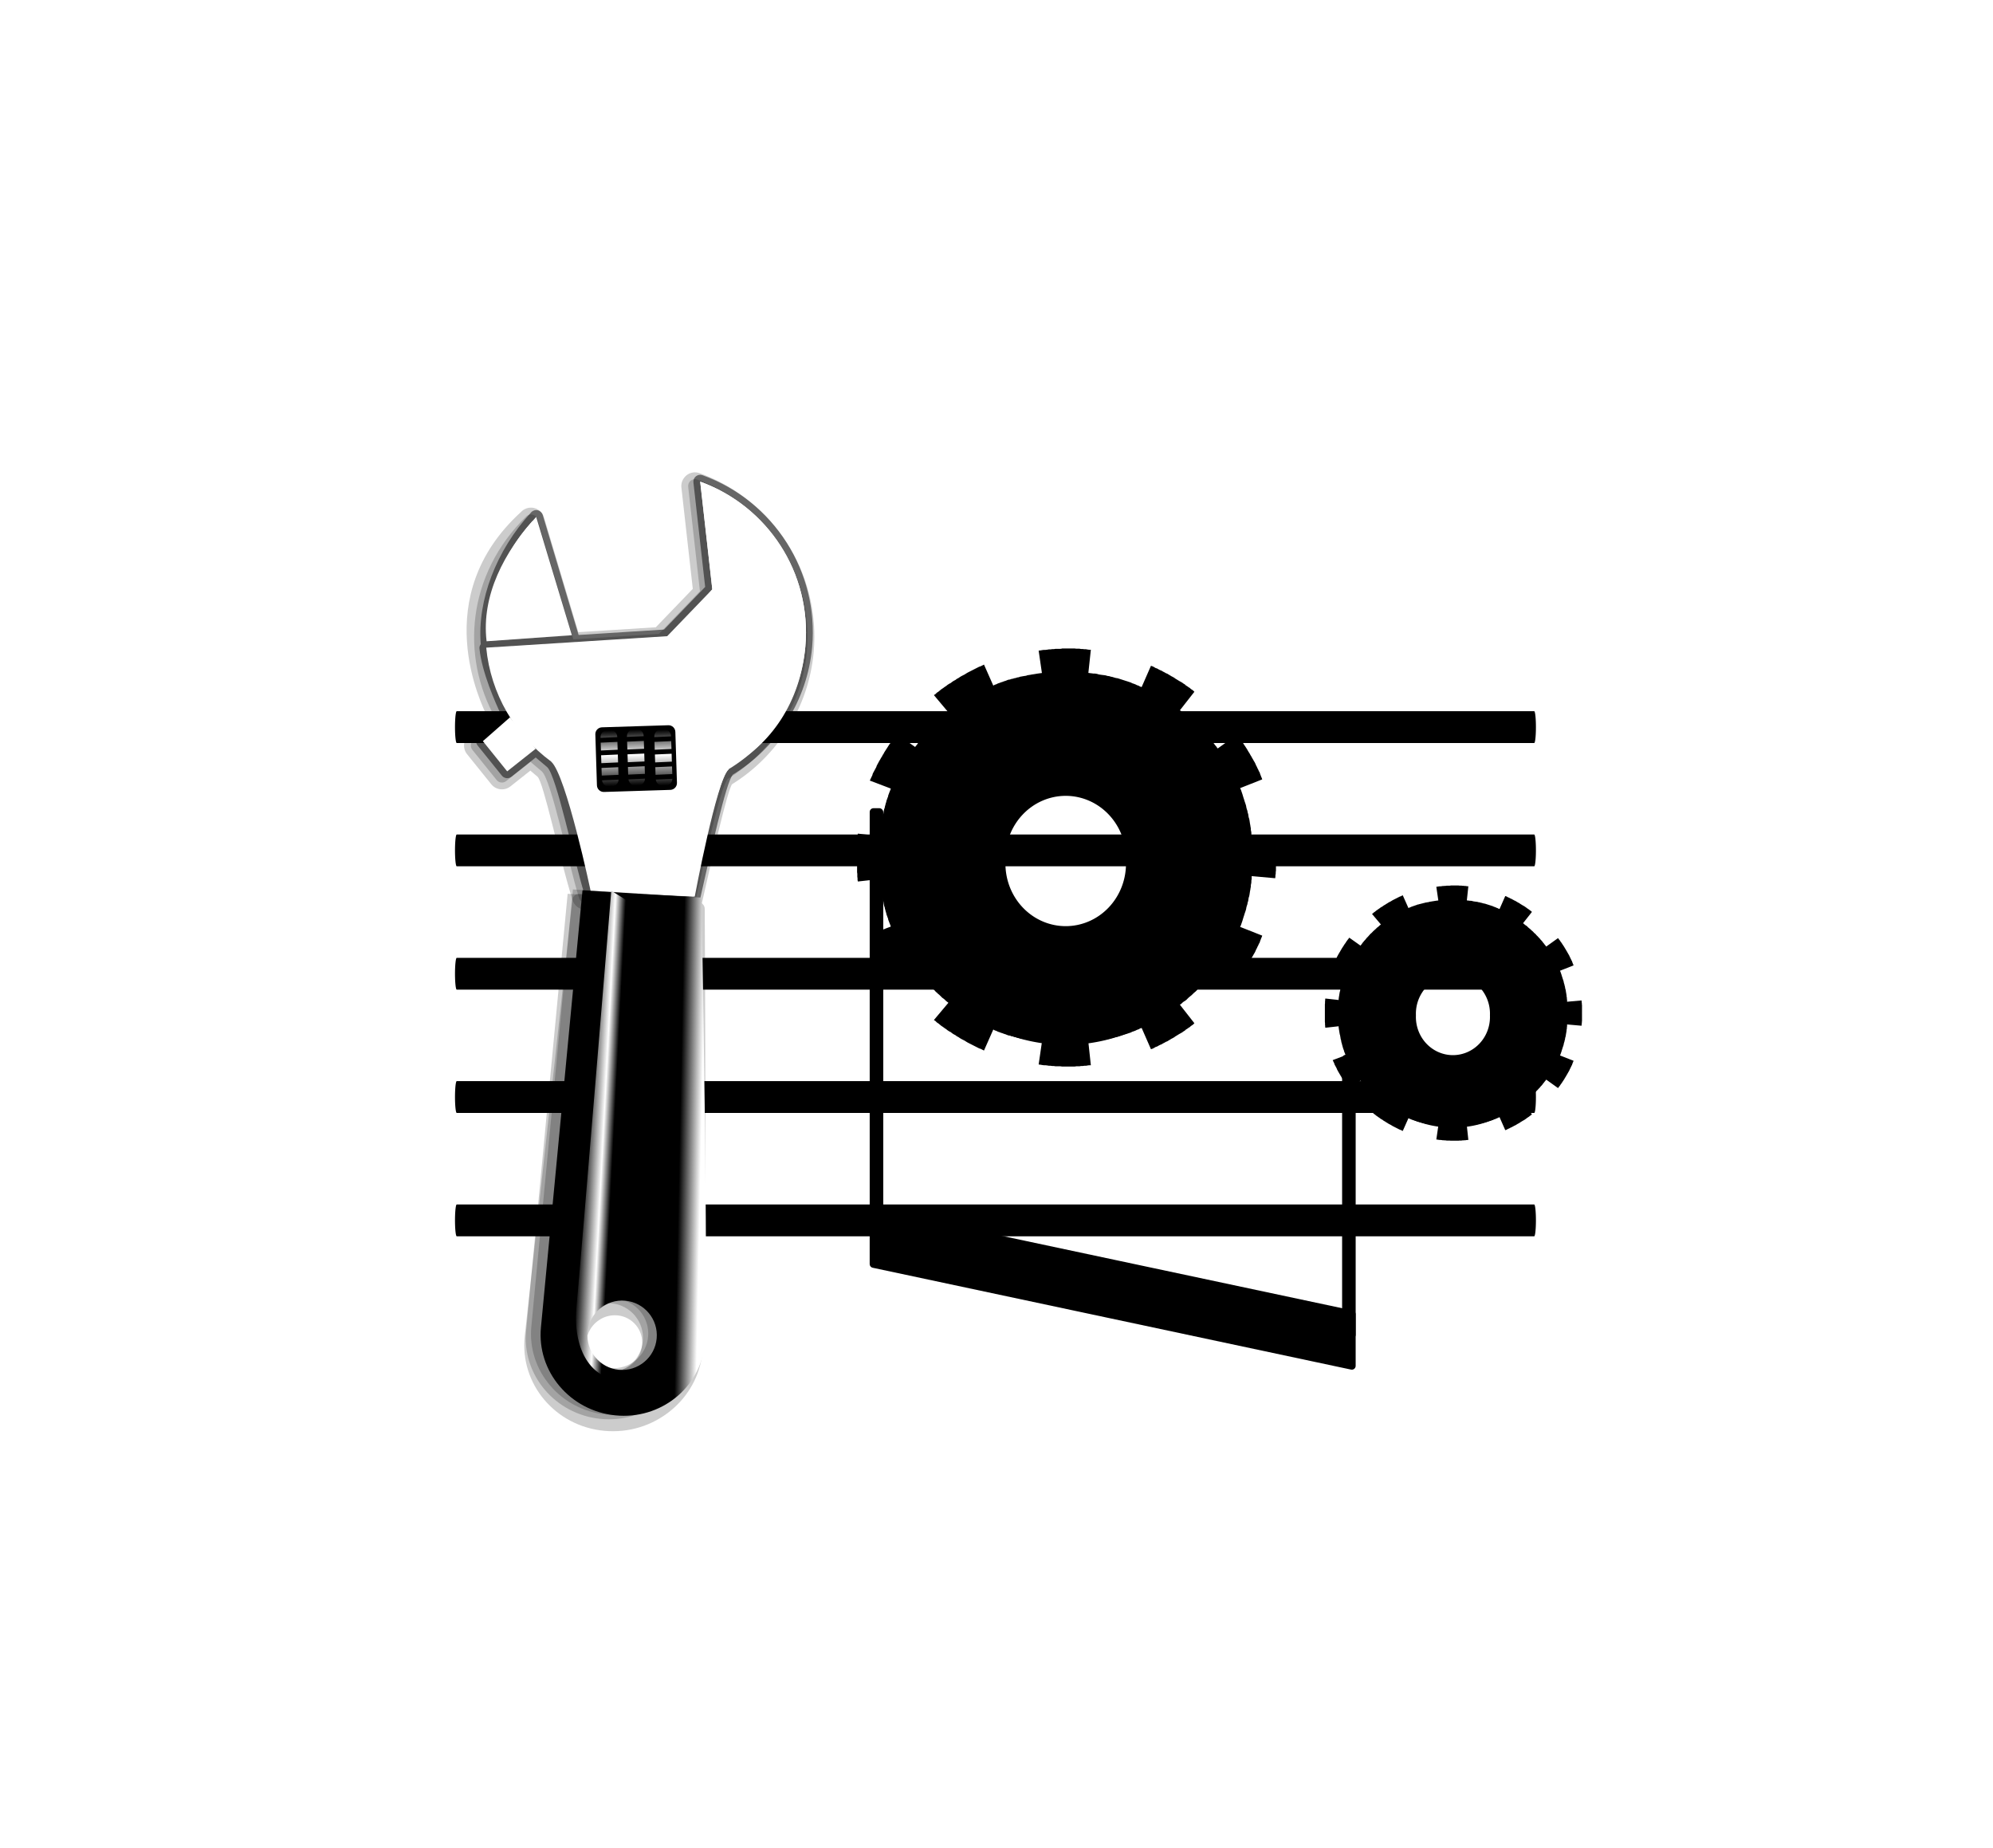 <?xml version="1.0" encoding="UTF-8" standalone="no"?>
<!-- Created with Inkscape (http://www.inkscape.org/) -->

<svg
   xmlns:dc="http://purl.org/dc/elements/1.1/"
   xmlns:cc="http://creativecommons.org/ns#"
   xmlns:rdf="http://www.w3.org/1999/02/22-rdf-syntax-ns#"
   xmlns:svg="http://www.w3.org/2000/svg"
   xmlns="http://www.w3.org/2000/svg"
   xmlns:xlink="http://www.w3.org/1999/xlink"
   xmlns:sodipodi="http://sodipodi.sourceforge.net/DTD/sodipodi-0.dtd"
   xmlns:inkscape="http://www.inkscape.org/namespaces/inkscape"
   version="1.2"
   width="36.923"
   height="34.242"
   id="svg2"
   inkscape:version="0.48.0 r9654"
   sodipodi:docname="scoreSettings.svg"
   inkscape:export-filename="/home/tom/DEVELOP/QT4/nootka/picts/scoreSettings.png"
   inkscape:export-xdpi="388.9906"
   inkscape:export-ydpi="388.9906">
  <sodipodi:namedview
     pagecolor="#ffffff"
     bordercolor="#666666"
     borderopacity="1"
     objecttolerance="10"
     gridtolerance="10"
     guidetolerance="10"
     inkscape:pageopacity="0"
     inkscape:pageshadow="2"
     inkscape:window-width="580"
     inkscape:window-height="456"
     id="namedview162"
     showgrid="false"
     inkscape:zoom="3.6641268"
     inkscape:cx="-4.1003934"
     inkscape:cy="14.799842"
     inkscape:window-x="168"
     inkscape:window-y="570"
     inkscape:window-maximized="0"
     inkscape:current-layer="svg2"
     fit-margin-top="0"
     fit-margin-left="0"
     fit-margin-right="0"
     fit-margin-bottom="0" />
  <defs
     id="defs4">
    <font
       horiz-origin-x="0"
       horiz-origin-y="0"
       horiz-adv-x="200"
       vert-origin-x="45"
       vert-origin-y="90"
       vert-adv-y="90"
       id="Emmentaler-26" />
    <linearGradient
       x1="18.418"
       y1="40.625"
       x2="18.418"
       y2="51.5"
       id="XMLID_23_"
       gradientUnits="userSpaceOnUse"
       gradientTransform="translate(-81.641,-55.895)">
      <stop
         id="stop11"
         style="stop-color:#fefeff;stop-opacity:1"
         offset="0" />
      <stop
         id="stop13"
         style="stop-color:#b3b3b3;stop-opacity:1"
         offset="1" />
    </linearGradient>
    <linearGradient
       x1="19.007"
       y1="54.437"
       x2="17.909"
       y2="37.747"
       id="XMLID_24_"
       gradientUnits="userSpaceOnUse"
       gradientTransform="translate(-81.641,-55.895)">
      <stop
         id="stop18"
         style="stop-color:#e8e8e8;stop-opacity:1"
         offset="0.034" />
      <stop
         id="stop20"
         style="stop-color:#ffffff;stop-opacity:1"
         offset="0.826" />
    </linearGradient>
    <linearGradient
       x1="35.75"
       y1="62.212"
       x2="30.25"
       y2="62.212"
       id="XMLID_25_"
       gradientUnits="userSpaceOnUse">
      <stop
         id="stop25"
         style="stop-color:#c7c7c7;stop-opacity:1"
         offset="0" />
      <stop
         id="stop27"
         style="stop-color:#e8e8e8;stop-opacity:1"
         offset="0.635" />
      <stop
         id="stop29"
         style="stop-color:#ffffff;stop-opacity:1"
         offset="0.826" />
    </linearGradient>
    <linearGradient
       x1="39.376"
       y1="43.834"
       x2="43.515"
       y2="54.784"
       id="XMLID_26_"
       gradientUnits="userSpaceOnUse"
       gradientTransform="translate(-81.641,-55.895)">
      <stop
         id="stop34"
         style="stop-color:#fefeff;stop-opacity:1"
         offset="0" />
      <stop
         id="stop36"
         style="stop-color:#b3b3b3;stop-opacity:1"
         offset="1" />
    </linearGradient>
    <radialGradient
       cx="24.476"
       cy="46.23"
       r="38.529"
       id="XMLID_27_"
       gradientUnits="userSpaceOnUse"
       gradientTransform="translate(-81.641,-55.895)">
      <stop
         id="stop41"
         style="stop-color:#c7c7c7;stop-opacity:1"
         offset="0" />
      <stop
         id="stop43"
         style="stop-color:#e8e8e8;stop-opacity:1"
         offset="0.674" />
      <stop
         id="stop45"
         style="stop-color:#eaeaea;stop-opacity:1"
         offset="0.766" />
      <stop
         id="stop47"
         style="stop-color:#f1f1f1;stop-opacity:1"
         offset="0.799" />
      <stop
         id="stop49"
         style="stop-color:#fcfcfc;stop-opacity:1"
         offset="0.822" />
      <stop
         id="stop51"
         style="stop-color:#ffffff;stop-opacity:1"
         offset="0.826" />
    </radialGradient>
    <linearGradient
       x1="98.114"
       y1="78.295"
       x2="81.368"
       y2="97.54"
       id="XMLID_28_"
       gradientUnits="userSpaceOnUse"
       gradientTransform="translate(-81.641,-55.895)">
      <stop
         id="stop62"
         style="stop-color:#db5a5a;stop-opacity:1"
         offset="0.045" />
      <stop
         id="stop64"
         style="stop-color:#940e0e;stop-opacity:1"
         offset="0.169" />
      <stop
         id="stop66"
         style="stop-color:#b01f1f;stop-opacity:1"
         offset="1" />
    </linearGradient>
    <linearGradient
       x1="83.943"
       y1="90.335"
       x2="93.109"
       y2="80.446"
       id="XMLID_29_"
       gradientUnits="userSpaceOnUse"
       gradientTransform="translate(-81.641,-55.895)">
      <stop
         id="stop71"
         style="stop-color:#b01f1f;stop-opacity:1"
         offset="0" />
      <stop
         id="stop73"
         style="stop-color:#ea5454;stop-opacity:1"
         offset="0.213" />
      <stop
         id="stop75"
         style="stop-color:#e55151;stop-opacity:1"
         offset="0.327" />
      <stop
         id="stop77"
         style="stop-color:#d74a4a;stop-opacity:1"
         offset="0.458" />
      <stop
         id="stop79"
         style="stop-color:#c03d3d;stop-opacity:1"
         offset="0.598" />
      <stop
         id="stop81"
         style="stop-color:#a02b2b;stop-opacity:1"
         offset="0.743" />
      <stop
         id="stop83"
         style="stop-color:#771414;stop-opacity:1"
         offset="0.891" />
      <stop
         id="stop85"
         style="stop-color:#540000;stop-opacity:1"
         offset="1" />
    </linearGradient>
    <linearGradient
       x1="52.001"
       y1="51.547"
       x2="33.874"
       y2="43.547"
       id="XMLID_30_"
       gradientUnits="userSpaceOnUse"
       gradientTransform="translate(-81.641,-55.895)">
      <stop
         id="stop90"
         style="stop-color:#575757;stop-opacity:1"
         offset="0.006" />
      <stop
         id="stop92"
         style="stop-color:#121212;stop-opacity:1"
         offset="1" />
    </linearGradient>
    <linearGradient
       x1="45.862"
       y1="43.495"
       x2="52.357"
       y2="48.569"
       id="XMLID_31_"
       gradientUnits="userSpaceOnUse"
       gradientTransform="translate(-81.641,-55.895)">
      <stop
         id="stop97"
         style="stop-color:#666666;stop-opacity:1"
         offset="0.006" />
      <stop
         id="stop99"
         style="stop-color:#cccccc;stop-opacity:1"
         offset="0.449" />
      <stop
         id="stop101"
         style="stop-color:#666666;stop-opacity:1"
         offset="1" />
    </linearGradient>
    <linearGradient
       x1="40.893"
       y1="49.62"
       x2="47.388"
       y2="54.694"
       id="XMLID_32_"
       gradientUnits="userSpaceOnUse"
       gradientTransform="translate(-81.641,-55.895)">
      <stop
         id="stop106"
         style="stop-color:#666666;stop-opacity:1"
         offset="0.006" />
      <stop
         id="stop108"
         style="stop-color:#cccccc;stop-opacity:1"
         offset="0.449" />
      <stop
         id="stop110"
         style="stop-color:#666666;stop-opacity:1"
         offset="1" />
    </linearGradient>
    <linearGradient
       x1="43.268"
       y1="46.557"
       x2="49.763"
       y2="51.632"
       id="XMLID_33_"
       gradientUnits="userSpaceOnUse"
       gradientTransform="translate(-81.641,-55.895)">
      <stop
         id="stop115"
         style="stop-color:#666666;stop-opacity:1"
         offset="0.006" />
      <stop
         id="stop117"
         style="stop-color:#cccccc;stop-opacity:1"
         offset="0.449" />
      <stop
         id="stop119"
         style="stop-color:#666666;stop-opacity:1"
         offset="1" />
    </linearGradient>
    <linearGradient
       x1="18.418"
       y1="40.625"
       x2="18.418"
       y2="51.5"
       id="linearGradient3755-519"
       xlink:href="#XMLID_23_-530"
       gradientUnits="userSpaceOnUse"
       gradientTransform="translate(-81.641,-55.895)" />
    <linearGradient
       x1="18.418"
       y1="40.625"
       x2="18.418"
       y2="51.5"
       id="XMLID_23_-530"
       gradientUnits="userSpaceOnUse"
       gradientTransform="translate(-81.641,-55.895)">
      <stop
         id="stop4253"
         style="stop-color:#ffffff;stop-opacity:1"
         offset="0" />
      <stop
         id="stop4255"
         style="stop-color:#ffffff;stop-opacity:1"
         offset="1" />
    </linearGradient>
    <linearGradient
       x1="19.007"
       y1="54.437"
       x2="17.909"
       y2="37.747"
       id="linearGradient3757-976"
       xlink:href="#XMLID_24_-794"
       gradientUnits="userSpaceOnUse"
       gradientTransform="translate(-81.641,-55.895)" />
    <linearGradient
       x1="19.007"
       y1="54.437"
       x2="17.909"
       y2="37.747"
       id="XMLID_24_-794"
       gradientUnits="userSpaceOnUse"
       gradientTransform="translate(-81.641,-55.895)">
      <stop
         id="stop4259"
         style="stop-color:#ffffff;stop-opacity:1"
         offset="0.034" />
      <stop
         id="stop4261"
         style="stop-color:#ffffff;stop-opacity:1"
         offset="0.826" />
    </linearGradient>
    <linearGradient
       x1="35.75"
       y1="62.212"
       x2="30.25"
       y2="62.212"
       id="linearGradient3759-819"
       xlink:href="#XMLID_25_-839"
       gradientUnits="userSpaceOnUse" />
    <linearGradient
       x1="35.75"
       y1="62.212"
       x2="30.25"
       y2="62.212"
       id="XMLID_25_-839"
       gradientUnits="userSpaceOnUse">
      <stop
         id="stop4265"
         style="stop-color:#ffffff;stop-opacity:1"
         offset="0" />
      <stop
         id="stop4267"
         style="stop-color:#ffffff;stop-opacity:1"
         offset="0.635" />
      <stop
         id="stop4269"
         style="stop-color:#ffffff;stop-opacity:1"
         offset="0.826" />
    </linearGradient>
    <linearGradient
       x1="39.376"
       y1="43.834"
       x2="43.515"
       y2="54.784"
       id="linearGradient3761-360"
       xlink:href="#XMLID_26_-907"
       gradientUnits="userSpaceOnUse"
       gradientTransform="translate(-81.641,-55.895)" />
    <linearGradient
       x1="39.376"
       y1="43.834"
       x2="43.515"
       y2="54.784"
       id="XMLID_26_-907"
       gradientUnits="userSpaceOnUse"
       gradientTransform="translate(-81.641,-55.895)">
      <stop
         id="stop4273"
         style="stop-color:#ffffff;stop-opacity:1"
         offset="0" />
      <stop
         id="stop4275"
         style="stop-color:#ffffff;stop-opacity:1"
         offset="1" />
    </linearGradient>
    <radialGradient
       cx="24.476"
       cy="46.23"
       r="38.529"
       id="radialGradient3763-309"
       xlink:href="#XMLID_27_-447"
       gradientUnits="userSpaceOnUse"
       gradientTransform="translate(-81.641,-55.895)" />
    <radialGradient
       cx="24.476"
       cy="46.23"
       r="38.529"
       id="XMLID_27_-447"
       gradientUnits="userSpaceOnUse"
       gradientTransform="translate(-81.641,-55.895)">
      <stop
         id="stop4279"
         style="stop-color:#ffffff;stop-opacity:1"
         offset="0" />
      <stop
         id="stop4281"
         style="stop-color:#ffffff;stop-opacity:1"
         offset="0.674" />
      <stop
         id="stop4283"
         style="stop-color:#ffffff;stop-opacity:1"
         offset="0.766" />
      <stop
         id="stop4285"
         style="stop-color:#ffffff;stop-opacity:1"
         offset="0.799" />
      <stop
         id="stop4287"
         style="stop-color:#ffffff;stop-opacity:1"
         offset="0.822" />
      <stop
         id="stop4289"
         style="stop-color:#ffffff;stop-opacity:1"
         offset="0.826" />
    </radialGradient>
    <linearGradient
       x1="98.114"
       y1="78.295"
       x2="81.368"
       y2="97.54"
       id="linearGradient3765-17"
       xlink:href="#XMLID_28_-382"
       gradientUnits="userSpaceOnUse"
       gradientTransform="translate(-81.641,-55.895)" />
    <linearGradient
       x1="98.114"
       y1="78.295"
       x2="81.368"
       y2="97.54"
       id="XMLID_28_-382"
       gradientUnits="userSpaceOnUse"
       gradientTransform="translate(-81.641,-55.895)">
      <stop
         id="stop4293"
         style="stop-color:#ffffff;stop-opacity:1"
         offset="0.045" />
      <stop
         id="stop4295"
         style="stop-color:#000000;stop-opacity:1"
         offset="0.169" />
      <stop
         id="stop4297"
         style="stop-color:#000000;stop-opacity:1"
         offset="1" />
    </linearGradient>
    <linearGradient
       x1="83.943"
       y1="90.335"
       x2="93.109"
       y2="80.446"
       id="linearGradient3767-301"
       xlink:href="#XMLID_29_-916"
       gradientUnits="userSpaceOnUse"
       gradientTransform="translate(-81.641,-55.895)" />
    <linearGradient
       x1="83.943"
       y1="90.335"
       x2="93.109"
       y2="80.446"
       id="XMLID_29_-916"
       gradientUnits="userSpaceOnUse"
       gradientTransform="translate(-81.641,-55.895)">
      <stop
         id="stop4301"
         style="stop-color:#000000;stop-opacity:1"
         offset="0" />
      <stop
         id="stop4303"
         style="stop-color:#ffffff;stop-opacity:1"
         offset="0.213" />
      <stop
         id="stop4305"
         style="stop-color:#000000;stop-opacity:1"
         offset="0.327" />
      <stop
         id="stop4307"
         style="stop-color:#000000;stop-opacity:1"
         offset="0.458" />
      <stop
         id="stop4309"
         style="stop-color:#000000;stop-opacity:1"
         offset="0.598" />
      <stop
         id="stop4311"
         style="stop-color:#000000;stop-opacity:1"
         offset="0.743" />
      <stop
         id="stop4313"
         style="stop-color:#000000;stop-opacity:1"
         offset="0.891" />
      <stop
         id="stop4315"
         style="stop-color:#000000;stop-opacity:1"
         offset="1" />
    </linearGradient>
    <linearGradient
       x1="52.001"
       y1="51.547"
       x2="33.874"
       y2="43.547"
       id="linearGradient3769-49"
       xlink:href="#XMLID_30_-592"
       gradientUnits="userSpaceOnUse"
       gradientTransform="translate(-81.641,-55.895)" />
    <linearGradient
       x1="52.001"
       y1="51.547"
       x2="33.874"
       y2="43.547"
       id="XMLID_30_-592"
       gradientUnits="userSpaceOnUse"
       gradientTransform="translate(-81.641,-55.895)">
      <stop
         id="stop4319"
         style="stop-color:#000000;stop-opacity:1"
         offset="0.006" />
      <stop
         id="stop4321"
         style="stop-color:#000000;stop-opacity:1"
         offset="1" />
    </linearGradient>
    <linearGradient
       x1="45.862"
       y1="43.495"
       x2="52.357"
       y2="48.569"
       id="linearGradient3771-402"
       xlink:href="#XMLID_31_-750"
       gradientUnits="userSpaceOnUse"
       gradientTransform="translate(-81.641,-55.895)" />
    <linearGradient
       x1="45.862"
       y1="43.495"
       x2="52.357"
       y2="48.569"
       id="XMLID_31_-750"
       gradientUnits="userSpaceOnUse"
       gradientTransform="translate(-81.641,-55.895)">
      <stop
         id="stop4325"
         style="stop-color:#000000;stop-opacity:1"
         offset="0.006" />
      <stop
         id="stop4327"
         style="stop-color:#ffffff;stop-opacity:1"
         offset="0.449" />
      <stop
         id="stop4329"
         style="stop-color:#000000;stop-opacity:1"
         offset="1" />
    </linearGradient>
    <linearGradient
       x1="40.893"
       y1="49.62"
       x2="47.388"
       y2="54.694"
       id="linearGradient3773-206"
       xlink:href="#XMLID_32_-501"
       gradientUnits="userSpaceOnUse"
       gradientTransform="translate(-81.641,-55.895)" />
    <linearGradient
       x1="40.893"
       y1="49.62"
       x2="47.388"
       y2="54.694"
       id="XMLID_32_-501"
       gradientUnits="userSpaceOnUse"
       gradientTransform="translate(-81.641,-55.895)">
      <stop
         id="stop4333"
         style="stop-color:#000000;stop-opacity:1"
         offset="0.006" />
      <stop
         id="stop4335"
         style="stop-color:#ffffff;stop-opacity:1"
         offset="0.449" />
      <stop
         id="stop4337"
         style="stop-color:#000000;stop-opacity:1"
         offset="1" />
    </linearGradient>
    <linearGradient
       x1="43.268"
       y1="46.557"
       x2="49.763"
       y2="51.632"
       id="linearGradient3775-335"
       xlink:href="#XMLID_33_-780"
       gradientUnits="userSpaceOnUse"
       gradientTransform="translate(-81.641,-55.895)" />
    <linearGradient
       x1="43.268"
       y1="46.557"
       x2="49.763"
       y2="51.632"
       id="XMLID_33_-780"
       gradientUnits="userSpaceOnUse"
       gradientTransform="translate(-81.641,-55.895)">
      <stop
         id="stop4341"
         style="stop-color:#000000;stop-opacity:1"
         offset="0.006" />
      <stop
         id="stop4343"
         style="stop-color:#ffffff;stop-opacity:1"
         offset="0.449" />
      <stop
         id="stop4345"
         style="stop-color:#000000;stop-opacity:1"
         offset="1" />
    </linearGradient>
    <pattern
       id="pattern1929"
       patternTransform="translate(34.438,86.655)"
       height="6.972"
       width="8.662"
       patternUnits="userSpaceOnUse">
      <rect
         style="fill:#4bffff;fill-opacity:1;stroke:none;stroke-width:3;stroke-linecap:round;stroke-linejoin:round;stroke-miterlimit:4;stroke-dasharray:none;stroke-opacity:1"
         id="rect1927"
         width="8.662"
         height="6.972"
         x="0"
         y="0" />
    </pattern>
    <pattern
       patternTransform="translate(34.438,86.655)"
       id="pattern1968"
       xlink:href="#pattern1929" />
    <pattern
       patternTransform="translate(86.655,-50.072)"
       id="pattern1976"
       xlink:href="#pattern1929" />
    <pattern
       patternTransform="translate(-50.072,-102.29)"
       id="pattern1980"
       xlink:href="#pattern1929" />
    <filter
       id="filter4748"
       inkscape:label="Drop shadow"
       width="1.5"
       height="1.5"
       x="-0.25"
       y="-0.25"
       color-interpolation-filters="sRGB">
      <feGaussianBlur
         id="feGaussianBlur4750"
         in="SourceAlpha"
         stdDeviation="1"
         result="blur" />
      <feColorMatrix
         id="feColorMatrix4752"
         result="bluralpha"
         type="matrix"
         values="1 0 0 0 0 0 1 0 0 0 0 0 1 0 0 0 0 0 0.7 0 " />
      <feOffset
         id="feOffset4754"
         in="bluralpha"
         dx="1"
         dy="1"
         result="offsetBlur" />
      <feMerge
         id="feMerge4756">
        <feMergeNode
           id="feMergeNode4758"
           in="offsetBlur" />
        <feMergeNode
           id="feMergeNode4760"
           in="SourceGraphic" />
      </feMerge>
    </filter>
  </defs>
  <rect
     style="fill:#ffffff;fill-opacity:1;filter:url(#filter4748)"
     id="rect3894"
     width="24.616"
     height="22.828"
     x="6.154"
     y="5.707"
     ry="2.645" />
  <g
     transform="matrix(0.796,0,0,1,8.384,8.797)"
     id="g4345">
    <g
       transform="matrix(0.31,0,0,2.284,0.084,13.811)"
       id="g867">
      <line
         x1="0.042"
         y1="0"
         x2="80.938"
         y2="0"
         id="line869"
         style="stroke:currentColor;stroke-width:0.258;stroke-linecap:round;stroke-linejoin:round" />
    </g>
    <g
       transform="matrix(0.31,0,0,2.284,0.084,11.526)"
       id="g871">
      <line
         x1="0.042"
         y1="0"
         x2="80.938"
         y2="0"
         id="line873"
         style="stroke:currentColor;stroke-width:0.258;stroke-linecap:round;stroke-linejoin:round" />
    </g>
    <g
       transform="matrix(0.31,0,0,2.284,0.084,9.242)"
       id="g875">
      <line
         x1="0.042"
         y1="0"
         x2="80.938"
         y2="0"
         id="line877"
         style="stroke:currentColor;stroke-width:0.258;stroke-linecap:round;stroke-linejoin:round" />
    </g>
    <g
       transform="matrix(0.31,0,0,2.284,0.084,6.957)"
       id="g879">
      <line
         x1="0.042"
         y1="0"
         x2="80.938"
         y2="0"
         id="line881"
         style="stroke:currentColor;stroke-width:0.258;stroke-linecap:round;stroke-linejoin:round" />
    </g>
    <g
       transform="matrix(0.31,0,0,2.284,0.084,4.673)"
       id="g883">
      <line
         x1="0.042"
         y1="0"
         x2="80.938"
         y2="0"
         id="line885"
         style="stroke:currentColor;stroke-width:0.258;stroke-linecap:round;stroke-linejoin:round" />
    </g>
  </g>
  <g
     transform="matrix(2.284,0,0,2.284,16.238,22.514)"
     id="g887">
    <rect
       width="0.11"
       height="3.499"
       ry="0.031"
       x="-0.055"
       y="-3.302"
       id="rect889" />
  </g>
  <g
     transform="matrix(2.284,0,0,2.284,24.99,22.514)"
     id="g891">
    <rect
       width="0.11"
       height="2.302"
       ry="0.031"
       x="-0.055"
       y="-1.302"
       id="rect893" />
  </g>
  <g
     transform="matrix(2.284,0,0,2.284,16.112,22.939)"
     id="g1043">
    <polygon
       points="3.911,1.035 0.031,0.209 0.031,-0.209 3.911,0.616 3.911,0.616 "
       id="polygon1045"
       style="fill:currentColor;stroke:currentColor;stroke-width:0.062;stroke-linecap:round;stroke-linejoin:round" />
  </g>
  <g
     transform="matrix(0.081,0.097,-0.097,0.081,13.968,17.988)"
     id="g3733">
    <path
       d="m -61.124,-40.66 c -0.602,0.351 -0.973,0.977 -0.991,1.673 0,10e-4 0,0.002 0,0.003 0,0.727 0.335,1.35 0.896,1.721 0,0 10.384,6.859 12.474,8.24 0.082,0.749 0.778,7.137 0.847,7.772 -0.428,0.584 -6.61,9.018 -6.727,9.177 -1.338,-0.574 -16.143,-6.925 -16.143,-6.925 -0.658,-0.284 -1.424,-0.19 -1.996,0.244 -0.496,0.375 -0.792,0.971 -0.792,1.594 l 0.018,0.264 c 0.814,18.418 17.739,22.44 19.98,23.052 0.061,1.025 0.228,3.87 0.228,3.87 0.06,1.038 0.921,1.865 1.961,1.883 l 5.68,0.103 c 1.094,0.02 2.007,-0.854 2.035,-1.948 0,0 0.063,-2.42 0.096,-3.725 0.633,-0.113 1.355,-0.241 1.355,-0.241 1.183,-0.169 10.825,5.004 17.18,7.657 0.773,0.322 1.675,0.125 2.243,-0.492 0.002,-0.002 10.203,-11.13 10.203,-11.13 0.655,-0.716 0.704,-1.795 0.114,-2.566 -4.204,-5.5 -10.482,-13.699 -10.606,-14.674 0.012,0.092 -0.028,0.21 -0.042,0.302 1.214,-8.003 -1.459,-16.18 -7.152,-21.873 -8.173,-8.177 -20.865,-9.813 -30.861,-3.981 z m -2.284,41.988 c 0,0 0.131,0.19 0.231,0.334 -0.093,-0.128 -0.188,-0.272 -0.231,-0.334 z"
       id="path4"
       style="opacity:0.2;fill:#000000"
       inkscape:connector-curvature="0" />
    <path
       d="m -60.62,-40.796 c -0.299,0.174 -0.486,0.49 -0.496,0.836 0,0.009 0,0.019 0,0.028 0,0.335 0.168,0.649 0.449,0.834 0,0 12.128,8.012 12.866,8.5 0.088,0.809 0.866,7.951 0.94,8.625 -0.408,0.557 -6.617,9.027 -7.426,10.132 -1.343,-0.576 -16.874,-7.238 -16.874,-7.238 -0.33,-0.142 -0.711,-0.095 -0.998,0.122 -0.251,0.19 -0.396,0.486 -0.396,0.797 0,0.043 0.003,0.087 0.009,0.131 0.996,7.526 4.849,14.36 10.093,18.055 0.067,0.211 0.164,0.417 0.349,0.544 2.908,1.99 7.716,3.345 9.504,3.805 0.064,1.09 0.27,4.591 0.27,4.591 0.03,0.522 0.458,0.932 0.98,0.941 l 5.682,0.103 c 0.549,0.01 1.003,-0.425 1.018,-0.974 0,0 0.087,-3.379 0.117,-4.541 0.906,-0.161 2.158,-0.384 2.158,-0.384 1.835,-0.264 13.026,5.75 17.741,7.718 0.389,0.162 0.837,0.063 1.123,-0.247 l 10.198,-11.127 c 0.327,-0.357 0.352,-0.898 0.057,-1.283 -3.755,-4.914 -10.81,-13.996 -10.81,-15.252 0,0.05 -0.025,0.073 -0.032,0.122 1.167,-7.69 -1.401,-15.546 -6.87,-21.016 -7.855,-7.854 -20.048,-9.425 -29.652,-3.822 z"
       id="path6"
       style="opacity:0.5;fill:#000000"
       inkscape:connector-curvature="0" />
    <path
       d="m -60.62,-39.796 c -0.299,0.174 -0.486,0.49 -0.496,0.836 0,0.009 0,0.019 0,0.028 0,0.335 0.168,0.649 0.449,0.834 0,0 12.128,8.012 12.866,8.5 0.088,0.809 0.866,7.951 0.94,8.625 -0.408,0.557 -6.617,9.027 -7.426,10.132 -1.343,-0.576 -16.874,-7.238 -16.874,-7.238 -0.33,-0.142 -0.711,-0.095 -0.998,0.122 -0.251,0.19 -0.396,0.486 -0.396,0.797 0,0.043 0.005,0.087 0.009,0.131 0.988,11.967 9.405,20.467 19.945,22.405 0.064,1.09 0.27,4.591 0.27,4.591 0.03,0.522 0.458,0.933 0.98,0.941 l 5.682,0.103 c 0.549,0.01 1.003,-0.425 1.018,-0.974 0,0 0.087,-3.38 0.117,-4.541 0.906,-0.161 2.158,-0.384 2.158,-0.384 1.835,-0.264 13.026,5.75 17.741,7.718 0.389,0.162 0.837,0.063 1.123,-0.247 l 10.199,-11.128 c 0.327,-0.357 0.352,-0.898 0.057,-1.283 -3.755,-4.914 -10.81,-13.996 -10.81,-15.252 0,0.05 -0.025,0.073 -0.032,0.122 1.167,-7.69 -1.401,-15.546 -6.87,-21.016 -7.855,-7.854 -20.048,-9.425 -29.652,-3.822 z"
       id="path8"
       style="opacity:0.2;fill:#000000"
       inkscape:connector-curvature="0" />
    <path
       d="m -62.224,-0.895 c -5.667,-3.703 -8.426,-10.417 -9.332,-17.265 l 16.665,7.099 -7.333,10.166 z"
       id="path15"
       style="fill:url(#linearGradient3755-519)"
       inkscape:connector-curvature="0" />
    <path
       d="m -61.67,-1.849 c -5.667,-3.703 -8.857,-8.671 -9.763,-15.519 l 15.959,6.89 -6.196,8.629 z"
       id="path22"
       style="fill:url(#linearGradient3757-976)"
       inkscape:connector-curvature="0" />
    <polygon
       points="30.308,64.803 35.989,64.905 36.126,59.561 30.175,59.519 "
       transform="translate(-81.641,-55.895)"
       id="polygon31"
       style="fill:url(#linearGradient3759-819)" />
    <path
       d="m -25.066,-16.081 c 0,-0.018 -0.016,-0.017 -0.021,-0.028 1.083,-7.133 -1.096,-14.666 -6.588,-20.159 -7.713,-7.712 -19.443,-8.915 -28.441,-3.665 l 13.258,8.759 1.033,9.479 -15.715,21.44 c 5.622,3.847 12.539,4.973 18.923,3.395 0.008,0 0.008,0.008 0.018,0.006 2.896,-0.438 18.348,7.76 18.348,7.76 l 10.201,-11.128 c 0,0.001 -11.016,-13.485 -11.016,-15.859 z"
       id="path38"
       style="fill:url(#linearGradient3761-360)"
       inkscape:connector-curvature="0" />
    <path
       d="m -13.94,-0.332 c 0,0 -11.071,-13.431 -11.125,-15.75 -0.002,-0.096 -0.094,-0.093 -0.251,-0.015 1.543,-6.976 -0.562,-14.372 -6.359,-20.17 -7.713,-7.712 -19.443,-8.915 -28.441,-3.665 l 13.258,8.759 1.842,9.479 -14.869,20.912 c 6.865,3.773 13.019,4.449 18.662,2.413 5.051,0.544 17.564,8.684 17.564,8.684 l 9.719,-10.647 z"
       id="path53"
       style="fill:url(#radialGradient3763-309)"
       inkscape:connector-curvature="0" />
    <path
       d="m -12.952,-0.218 -12.122,12.56 c -0.376,0.39 -0.378,1.006 -0.006,1.392 l 44.62,46.358 c 4.885,5.078 13.039,5.044 18.156,-0.063 2.52,-2.515 3.922,-5.847 3.953,-9.381 0.029,-3.399 -1.229,-6.59 -3.54,-8.985 -4.472,-4.631 -47.792,-40.355 -49.716,-41.956 -0.397,-0.332 -0.983,-0.299 -1.345,0.075 z m 37.649,50.889 c 0.004,-1.058 0.402,-2.114 1.194,-2.918 1.584,-1.604 4.149,-1.598 5.722,0.014 1.573,1.612 1.567,4.229 -0.013,5.838 -1.583,1.61 -4.153,1.607 -5.729,-0.008 -0.787,-0.808 -1.178,-1.868 -1.174,-2.926 z"
       id="path55"
       style="opacity:0.2;fill:#000000"
       inkscape:connector-curvature="0" />
    <path
       d="m 36.347,41.596 c -4.555,-4.606 -50.533,-41.587 -50.533,-41.587 l -12.006,12.701 c 0,0 40.721,41.137 45.274,45.743 4.553,4.608 12.107,4.569 16.876,-0.085 4.766,-4.654 4.942,-12.163 0.389,-16.772 z m -5.15,11.861 c -1.986,1.986 -5.207,1.986 -7.193,0 -1.984,-1.985 -1.984,-5.206 0,-7.191 1.986,-1.986 5.207,-1.986 7.193,0 1.984,1.985 1.984,5.205 0,7.191 z"
       id="path57"
       style="opacity:0.2;fill:#000000"
       inkscape:connector-curvature="0" />
    <path
       d="m 36.347,42.596 c -4.555,-4.606 -50.533,-41.587 -50.533,-41.587 l -12.006,12.701 c 0,0 40.721,41.137 45.274,45.743 4.553,4.608 12.107,4.569 16.876,-0.085 4.766,-4.654 4.942,-12.163 0.389,-16.772 z m -5.15,11.861 c -1.986,1.986 -5.207,1.986 -7.193,0 -1.984,-1.985 -1.984,-5.206 0,-7.191 1.986,-1.986 5.207,-1.986 7.193,0 1.984,1.985 1.984,5.205 0,7.191 z"
       id="path59"
       style="opacity:0.2;fill:#000000"
       inkscape:connector-curvature="0" />
    <path
       d="m 37.347,40.596 c -4.555,-4.606 -50.533,-41.587 -50.533,-41.587 l -12.006,12.701 c 0,0 40.721,41.137 45.274,45.743 4.553,4.608 12.107,4.569 16.876,-0.085 4.766,-4.654 4.942,-12.163 0.389,-16.772 z m -4.732,12.279 c -2.217,2.218 -5.813,2.218 -8.029,0 -2.217,-2.216 -2.217,-5.812 0,-8.027 2.217,-2.218 5.813,-2.218 8.029,0 2.217,2.215 2.217,5.811 0,8.027 z"
       id="path68"
       style="fill:url(#linearGradient3765-17)"
       inkscape:connector-curvature="0" />
    <path
       d="m 30.825,42.333 c -4.481,-4.112 -44.216,-36.79 -44.216,-36.79 l -9.045,2.971 c 0,0 39.148,38.565 43.4,42.871 4.451,4.511 9.313,5.187 12.155,2.41 2.845,-2.778 2.395,-7.165 -2.294,-11.462 z m 1.372,10.323 c -1.986,1.986 -5.207,1.986 -7.193,0 -1.984,-1.985 -1.984,-5.206 0,-7.191 1.986,-1.986 5.207,-1.986 7.193,0 1.984,1.985 1.984,5.205 0,7.191 z"
       id="path87"
       style="fill:url(#linearGradient3767-301)"
       inkscape:connector-curvature="0" />
    <path
       d="m -28.405,-9.013 c 0.433,0.339 0.51,0.971 0.17,1.404 l -6.004,7.665 c -0.339,0.433 -0.971,0.51 -1.404,0.17 l -5.889,-4.613 c -0.433,-0.339 -0.51,-0.971 -0.17,-1.404 l 6.004,-7.664 c 0.339,-0.433 0.971,-0.51 1.404,-0.17 l 5.889,4.612 z"
       id="path94"
       style="fill:url(#linearGradient3769-49)"
       inkscape:connector-curvature="0" />
    <path
       d="m -33.642,-12.289 -1.487,1.954 0.908,0.709 1.487,-1.954 -0.908,-0.709 z m -0.594,-0.464 c -0.434,-0.339 -1.065,-0.261 -1.403,0.172 l -0.281,0.359 c -0.338,0.434 -0.261,1.065 0.173,1.404 l 0.066,0.052 1.488,-1.954 -0.043,-0.033 z m 2.053,1.604 -1.487,1.954 0.917,0.716 1.487,-1.954 -0.917,-0.716 z m 2.896,2.275 -1.472,1.934 c 0.43,0.284 1.013,0.206 1.335,-0.207 l 0.28,-0.358 c 0.329,-0.422 0.258,-1.024 -0.143,-1.369 z m -1.427,-1.127 -1.487,1.954 0.882,0.689 1.487,-1.954 -0.882,-0.689 z"
       id="path103"
       style="fill:url(#linearGradient3771-402)"
       inkscape:connector-curvature="0" />
    <path
       d="m -38.611,-6.164 -1.487,1.954 0.908,0.709 1.487,-1.954 -0.908,-0.709 z m -0.593,-0.464 c -0.434,-0.339 -1.065,-0.261 -1.403,0.172 l -0.281,0.359 c -0.338,0.434 -0.261,1.065 0.173,1.404 l 0.066,0.052 1.488,-1.954 -0.043,-0.033 z m 2.053,1.604 -1.487,1.954 0.917,0.716 1.487,-1.954 -0.917,-0.716 z m 2.896,2.275 -1.472,1.934 c 0.43,0.284 1.013,0.206 1.335,-0.207 l 0.28,-0.358 c 0.328,-0.422 0.258,-1.024 -0.143,-1.369 z m -1.428,-1.127 -1.487,1.954 0.882,0.689 1.487,-1.954 -0.882,-0.689 z"
       id="path112"
       style="fill:url(#linearGradient3773-206)"
       inkscape:connector-curvature="0" />
    <path
       d="m -36.236,-9.227 -1.487,1.954 0.908,0.709 1.487,-1.954 -0.908,-0.709 z m -0.593,-0.463 c -0.434,-0.339 -1.065,-0.261 -1.403,0.172 l -0.281,0.359 c -0.338,0.434 -0.261,1.065 0.173,1.404 l 0.066,0.052 1.488,-1.954 -0.043,-0.033 z m 2.053,1.604 -1.487,1.954 0.917,0.716 1.487,-1.954 -0.917,-0.716 z m 2.896,2.274 -1.472,1.934 c 0.43,0.284 1.013,0.206 1.335,-0.207 l 0.28,-0.358 c 0.328,-0.421 0.258,-1.024 -0.143,-1.369 z m -1.428,-1.127 -1.487,1.954 0.882,0.689 1.487,-1.954 -0.882,-0.689 z"
       id="path121"
       style="fill:url(#linearGradient3775-335)"
       inkscape:connector-curvature="0" />
    <polygon
       points="31.924,59.691 31.195,59.635 31.492,64.825 "
       transform="translate(-81.641,-55.895)"
       id="polygon123"
       style="fill:#ffffff" />
    <polygon
       points="33.823,59.73 32.959,59.731 33.216,64.855 "
       transform="translate(-81.641,-55.895)"
       id="polygon125"
       style="fill:#ffffff" />
    <polygon
       points="34.636,59.701 35.504,59.577 34.812,64.884 "
       transform="translate(-81.641,-55.895)"
       id="polygon127"
       style="fill:#ffffff" />
  </g>
  <g
     transform="matrix(0.883,0,0,0.853,8.387,9.373)"
     id="g4322">
    <path
       d="m 20.938,8.244 -0.021,0.003 -0.021,0 -0.021,0 -0.021,0 -0.021,0.004 -0.021,0 -0.021,0.003 -0.021,0 -0.021,0.004 -0.025,0.003 -0.021,0 -0.021,0.003 -0.021,0.004 -0.024,0.003 0.042,0.297 -0.025,0.003 -0.021,0.003 -0.021,0.003 -0.021,0.004 -0.018,0.003 -0.021,0.003 -0.02,0.004 -0.018,0.003 -0.021,0.003 -0.018,0.007 -0.021,0.003 -0.018,0.003 -0.021,0.004 -0.018,0.003 -0.017,0.007 -0.021,0.003 -0.018,0.007 -0.018,0.003 -0.021,0.007 -0.018,0.003 -0.017,0.007 -0.022,0.003 -0.017,0.007 -0.017,0.007 -0.022,0.007 -0.017,0.007 -0.022,0.007 -0.017,0.007 -0.021,0.007 -0.021,0.011 -0.021,0.007 -0.018,0.011 -0.12,-0.279 -0.021,0.011 -0.021,0.011 -0.021,0.007 -0.021,0.011 -0.021,0.011 -0.021,0.011 -0.021,0.011 -0.021,0.011 -0.021,0.011 -0.021,0.011 -0.018,0.011 -0.021,0.014 -0.021,0.011 -0.021,0.011 -0.018,0.011 -0.021,0.015 -0.021,0.011 -0.017,0.014 -0.021,0.011 -0.021,0.014 -0.018,0.015 -0.021,0.011 -0.021,0.014 -0.018,0.015 -0.021,0.014 -0.018,0.014 -0.021,0.014 -0.018,0.015 -0.021,0.018 -0.021,0.014 -0.017,0.018 -0.021,0.014 0.187,0.229 -0.014,0.011 -0.014,0.011 -0.011,0.011 -0.014,0.014 -0.014,0.011 -0.014,0.01 -0.014,0.015 -0.011,0.011 -0.014,0.014 -0.014,0.011 -0.014,0.015 -0.014,0.011 -0.011,0.014 -0.014,0.014 -0.014,0.015 -0.014,0.011 -0.014,0.014 -0.01,0.014 -0.014,0.015 -0.014,0.017 -0.014,0.015 -0.014,0.014 -0.014,0.018 -0.011,0.014 -0.014,0.018 -0.014,0.014 -0.014,0.018 -0.014,0.017 -0.014,0.018 -0.011,0.018 -0.014,0.018 -0.014,0.018 -0.236,-0.173 -0.011,0.018 -0.011,0.014 -0.014,0.018 -0.011,0.017 -0.011,0.014 -0.011,0.018 -0.01,0.018 -0.014,0.018 -0.011,0.017 -0.011,0.018 -0.011,0.018 -0.011,0.017 -0.011,0.018 -0.011,0.017 -0.011,0.022 -0.011,0.017 -0.011,0.022 -0.011,0.017 -0.011,0.021 -0.011,0.018 -0.011,0.021 -0.011,0.021 -0.011,0.021 -0.007,0.021 -0.011,0.021 -0.011,0.021 -0.011,0.021 -0.011,0.021 -0.007,0.025 -0.01,0.021 -0.011,0.024 -0.011,0.024 0.271,0.106 -0.006,0.018 -0.007,0.018 -0.007,0.018 -0.006,0.017 -0.007,0.018 -0.003,0.018 -0.007,0.017 -0.006,0.018 -0.007,0.018 -0.004,0.021 -0.006,0.017 -0.004,0.018 -0.006,0.021 -0.003,0.018 -0.007,0.018 -0.004,0.02 -0.003,0.018 -0.003,0.022 -0.007,0.017 -0.003,0.021 -0.003,0.021 -0.004,0.021 -0.003,0.021 -0.007,0.021 -0.003,0.021 -0.004,0.021 -0.003,0.021 -0.003,0.021 -0.004,0.021 -0.003,0.025 -0.003,0.021 0,0.024 -0.279,-0.032 -0.004,0.021 0,0.021 -0.003,0.021 0,0.021 0,0.018 -0.003,0.021 0,0.021 0,0.017 0,0.022 0,0.017 0,0.021 0,0.018 0,0.021 0,0.018 0,0.02 0,6.59e-4 0,0.017 0,0.004 0,0.017 0,6.58e-4 0,0.02 0,0.018 0,0.021 0,0.018 0,0.021 0,0.017 0,0.022 0,0.017 0,0.021 0.003,0.021 0,0.018 0,0.021 0.003,0.021 0,0.021 0.004,0.021 0.279,-0.032 0,0.024 0.003,0.021 0.003,0.025 0.004,0.021 0.003,0.021 0.003,0.021 0.004,0.021 0.003,0.021 0.007,0.021 0.003,0.021 0.004,0.021 0.003,0.021 0.003,0.021 0.007,0.017 0.003,0.022 0.003,0.018 0.004,0.02 0.007,0.018 0.003,0.018 0.006,0.021 0.004,0.018 0.006,0.017 0.004,0.021 0.007,0.018 0.006,0.018 0.007,0.017 0.003,0.018 0.007,0.018 0.006,0.017 0.007,0.018 0.007,0.018 0.006,0.018 -0.271,0.106 0.011,0.024 0.011,0.024 0.01,0.021 0.007,0.025 0.011,0.021 0.011,0.021 0.011,0.021 0.011,0.021 0.007,0.021 0.011,0.021 0.011,0.021 0.011,0.021 0.011,0.018 0.011,0.021 0.011,0.017 0.011,0.022 0.011,0.017 0.011,0.022 0.011,0.017 0.011,0.018 0.011,0.017 0.011,0.018 0.011,0.018 0.011,0.017 0.014,0.018 0.01,0.018 0.011,0.018 0.011,0.014 0.011,0.017 0.014,0.018 0.011,0.014 0.011,0.018 0.236,-0.173 0.014,0.018 0.014,0.018 0.011,0.018 0.014,0.018 0.014,0.017 0.014,0.018 0.014,0.014 0.014,0.018 0.011,0.014 0.014,0.018 0.014,0.014 0.014,0.015 0.014,0.017 0.014,0.015 0.01,0.014 0.014,0.014 0.014,0.011 0.014,0.015 0.014,0.014 0.011,0.014 0.014,0.011 0.014,0.015 0.014,0.011 0.014,0.014 0.011,0.011 0.014,0.015 0.014,0.01 0.014,0.011 0.014,0.014 0.011,0.011 0.014,0.011 0.014,0.011 -0.187,0.229 0.021,0.014 0.017,0.018 0.021,0.014 0.021,0.018 0.018,0.015 0.021,0.014 0.018,0.014 0.021,0.014 0.018,0.015 0.021,0.014 0.021,0.011 0.018,0.015 0.021,0.014 0.021,0.011 0.017,0.014 0.021,0.011 0.021,0.015 0.018,0.011 0.021,0.011 0.021,0.011 0.021,0.014 0.018,0.011 0.021,0.011 0.021,0.011 0.021,0.011 0.021,0.011 0.021,0.011 0.021,0.011 0.021,0.011 0.021,0.007 0.021,0.011 0.021,0.011 0.12,-0.279 0.018,0.011 0.021,0.007 0.021,0.011 0.021,0.007 0.017,0.007 0.022,0.007 0.017,0.007 0.022,0.007 0.017,0.007 0.017,0.007 0.022,0.003 0.017,0.007 0.018,0.003 0.021,0.007 0.018,0.003 0.018,0.007 0.021,0.003 0.017,0.007 0.018,0.003 0.021,0.004 0.018,0.003 0.021,0.003 0.018,0.007 0.021,0.003 0.018,0.003 0.02,0.004 0.021,0.003 0.018,0.003 0.021,0.004 0.021,0.003 0.021,0.003 0.025,0.003 -0.042,0.297 0.024,0.003 0.021,0.004 0.021,0.003 0.021,0 0.025,0.003 0.021,0.004 0.021,0 0.021,0.003 0.021,0 0.021,0.004 0.021,0 0.021,0 0.021,0 0.021,0.003 0.021,0 0.018,0 0.021,0 0.021,0 0.021,0 0.021,0 0.021,0 0.021,0 0.018,-0.003 0.02,0 0.022,0 0.021,-0.004 0.021,0 0.021,-0.003 0.021,0 0.021,-0.004 0.021,-0.003 0.021,0 -0.032,-0.307 0.021,-0.003 0.025,-0.003 0.021,-0.003 0.021,0 0.024,-0.004 0.021,-0.007 0.024,-0.004 0.021,-0.003 0.025,-0.003 0.021,-0.003 0.021,-0.007 0.024,-0.003 0.021,-0.007 0.021,-0.004 0.021,-0.007 0.025,-0.007 0.021,-0.003 0.021,-0.007 0.021,-0.007 0.021,-0.007 0.021,-0.007 0.021,-0.007 0.022,-0.007 0.02,-0.007 0.021,-0.007 0.021,-0.011 0.021,-0.007 0.018,-0.007 0.021,-0.011 0.021,-0.007 0.018,-0.011 0.021,-0.007 0.12,0.282 0.021,-0.007 0.021,-0.011 0.017,-0.011 0.021,-0.007 0.018,-0.011 0.021,-0.011 0.018,-0.007 0.017,-0.011 0.021,-0.011 0.018,-0.011 0.018,-0.007 0.017,-0.011 0.018,-0.011 0.017,-0.011 0.021,-0.011 0.018,-0.011 0.014,-0.011 0.018,-0.011 0.017,-0.011 0.018,-0.011 0.018,-0.01 0.018,-0.011 0.014,-0.011 0.018,-0.011 0.014,-0.014 0.018,-0.011 0.014,-0.011 0.018,-0.011 0.014,-0.014 0.017,-0.011 0.014,-0.011 0.014,-0.015 -0.187,-0.246 0.018,-0.011 0.014,-0.015 0.017,-0.014 0.018,-0.011 0.018,-0.014 0.014,-0.015 0.017,-0.017 0.018,-0.015 0.017,-0.014 0.014,-0.014 0.018,-0.018 0.018,-0.015 0.017,-0.017 0.014,-0.018 0.018,-0.014 0.018,-0.018 0.014,-0.018 0.018,-0.018 0.014,-0.014 0.014,-0.018 0.018,-0.017 0.014,-0.018 0.014,-0.018 0.014,-0.014 0.014,-0.017 0.014,-0.018 0.011,-0.018 0.014,-0.014 0.011,-0.018 0.014,-0.015 0.011,-0.017 0.011,-0.014 0.247,0.183 0.014,-0.017 0.011,-0.018 0.014,-0.015 0.01,-0.017 0.011,-0.018 0.014,-0.017 0.011,-0.018 0.011,-0.018 0.014,-0.021 0.011,-0.018 0.011,-0.017 0.011,-0.021 0.011,-0.018 0.011,-0.018 0.011,-0.021 0.011,-0.018 0.011,-0.021 0.01,-0.017 0.011,-0.021 0.011,-0.018 0.01,-0.021 0.007,-0.018 0.011,-0.021 0.007,-0.017 0.011,-0.021 0.007,-0.018 0.011,-0.018 0.006,-0.021 0.007,-0.018 0.006,-0.017 0.008,-0.018 0.006,-0.018 -0.285,-0.116 0.01,-0.022 0.007,-0.021 0.007,-0.021 0.007,-0.021 0.006,-0.021 0.007,-0.024 0.007,-0.021 0.006,-0.021 0.007,-0.021 0.007,-0.021 0.006,-0.021 0.004,-0.025 0.006,-0.021 0.007,-0.021 0.003,-0.021 0.007,-0.021 0.003,-0.021 0.003,-0.021 0.007,-0.021 0.004,-0.021 0.003,-0.021 0.003,-0.021 0.004,-0.021 0.003,-0.021 0.004,-0.021 0,-0.022 0.004,-0.017 0.003,-0.021 0,-0.021 0.004,-0.021 0,-0.018 0,-0.021 0.303,0.028 0.003,-0.021 0,-0.018 0.004,-0.021 0,-0.021 0.003,-0.021 0,-0.021 0,-0.021 0,-0.021 0,-0.021 0,-0.021 0,-0.021 0,-0.021 0,-0.021 -6.92e-4,-0.005 6.92e-4,-0.005 0,-0.021 0,-0.021 0,-0.021 0,-0.021 0,-0.021 0,-0.021 0,-0.021 0,-0.021 -0.003,-0.021 0,-0.021 -0.004,-0.021 0,-0.018 -0.003,-0.021 -0.303,0.028 0,-0.021 0,-0.018 -0.004,-0.021 0,-0.021 -0.003,-0.021 -0.004,-0.017 0,-0.022 -0.004,-0.021 -0.003,-0.021 -0.004,-0.021 -0.003,-0.021 -0.003,-0.021 -0.004,-0.021 -0.007,-0.021 -0.003,-0.021 -0.003,-0.021 -0.007,-0.021 -0.003,-0.021 -0.007,-0.021 -0.006,-0.021 -0.004,-0.025 -0.006,-0.021 -0.007,-0.021 -0.007,-0.021 -0.006,-0.021 -0.007,-0.021 -0.007,-0.024 -0.006,-0.021 -0.007,-0.021 -0.007,-0.021 -0.007,-0.021 -0.01,-0.022 0.285,-0.116 -0.006,-0.018 -0.008,-0.018 -0.006,-0.017 -0.007,-0.018 -0.006,-0.021 -0.011,-0.018 -0.007,-0.018 -0.011,-0.021 -0.007,-0.017 -0.011,-0.021 -0.007,-0.018 -0.01,-0.021 -0.011,-0.018 -0.011,-0.021 -0.01,-0.017 -0.011,-0.021 -0.011,-0.018 -0.011,-0.021 -0.011,-0.018 -0.011,-0.018 -0.011,-0.021 -0.011,-0.017 -0.011,-0.018 -0.014,-0.021 -0.011,-0.018 -0.011,-0.018 -0.014,-0.017 -0.011,-0.018 -0.01,-0.017 -0.014,-0.015 -0.011,-0.018 -0.014,-0.017 -0.247,0.183 -0.011,-0.014 -0.011,-0.017 -0.014,-0.015 -0.011,-0.018 -0.014,-0.014 -0.011,-0.018 -0.014,-0.018 -0.014,-0.017 -0.014,-0.014 -0.014,-0.018 -0.014,-0.018 -0.018,-0.017 -0.014,-0.018 -0.014,-0.014 -0.018,-0.018 -0.014,-0.018 -0.018,-0.018 -0.018,-0.014 -0.014,-0.018 -0.017,-0.017 -0.018,-0.015 -0.018,-0.018 -0.014,-0.014 -0.017,-0.014 -0.018,-0.015 -0.017,-0.017 -0.014,-0.015 -0.018,-0.014 -0.018,-0.011 -0.017,-0.014 -0.014,-0.015 -0.018,-0.011 0.187,-0.246 -0.014,-0.015 -0.014,-0.011 -0.017,-0.011 -0.014,-0.014 -0.018,-0.011 -0.014,-0.011 -0.018,-0.011 -0.014,-0.014 -0.018,-0.011 -0.014,-0.011 -0.018,-0.011 -0.018,-0.01 -0.018,-0.011 -0.017,-0.011 -0.018,-0.011 -0.014,-0.011 -0.018,-0.011 -0.021,-0.011 -0.017,-0.011 -0.018,-0.011 -0.017,-0.011 -0.018,-0.007 -0.018,-0.011 -0.021,-0.011 -0.017,-0.011 -0.018,-0.007 -0.021,-0.011 -0.018,-0.011 -0.021,-0.007 -0.017,-0.011 -0.021,-0.011 -0.021,-0.007 -0.12,0.282 -0.021,-0.007 -0.018,-0.011 -0.021,-0.007 -0.021,-0.011 -0.018,-0.007 -0.021,-0.007 -0.021,-0.011 -0.021,-0.007 -0.02,-0.007 -0.022,-0.007 -0.021,-0.007 -0.021,-0.007 -0.021,-0.007 -0.021,-0.007 -0.021,-0.007 -0.021,-0.003 -0.025,-0.007 -0.021,-0.007 -0.021,-0.004 -0.021,-0.007 -0.024,-0.003 -0.021,-0.007 -0.021,-0.003 -0.025,-0.003 -0.021,-0.003 -0.024,-0.004 -0.021,-0.007 -0.024,-0.004 -0.021,0 -0.021,-0.003 -0.025,-0.003 -0.021,-0.003 0.032,-0.307 -0.021,0 -0.021,-0.003 -0.021,-0.004 -0.021,0 -0.021,-0.003 -0.021,0 -0.021,-0.004 -0.022,0 -0.02,0 -0.018,-0.003 -0.021,0 -0.021,0 -0.021,0 -0.021,0 -0.021,0 -0.021,0 -0.018,0 -0.021,0 z m 0.057,0.727 0.113,0.003 0.108,0.007 0.11,0.018 0.109,0.021 0.11,0.028 0.106,0.035 0.106,0.038 0.106,0.046 0.099,0.053 0.102,0.06 0.095,0.063 0.092,0.074 0.092,0.074 0.088,0.085 0.081,0.092 0.081,0.095 -0.007,0 c 0.073,0.095 0.138,0.196 0.194,0.303 l 0,-0.003 0.011,0.025 c 0.133,0.263 0.209,0.56 0.215,0.873 l -6.92e-4,0 c 5.18e-4,0.016 0.001,0.032 0.001,0.048 -1.76e-4,0.016 -8.66e-4,0.032 -0.001,0.048 l 6.92e-4,0 c -0.005,0.314 -0.082,0.61 -0.215,0.873 l -0.011,0.025 0,-0.003 c -0.056,0.107 -0.121,0.208 -0.194,0.303 l 0.007,0 -0.081,0.095 -0.081,0.092 -0.088,0.085 -0.092,0.074 -0.092,0.074 -0.095,0.063 -0.102,0.06 -0.099,0.053 -0.106,0.046 -0.106,0.038 -0.106,0.035 -0.11,0.028 -0.109,0.021 -0.11,0.018 -0.108,0.007 -0.113,0.003 -0.11,-0.003 -0.113,-0.007 -0.11,-0.018 -0.109,-0.021 -0.11,-0.028 -0.106,-0.035 -0.106,-0.038 -0.106,-0.046 -0.098,-0.056 -0.102,-0.057 -0.095,-0.067 -0.095,-0.071 -0.089,-0.081 -0.088,-0.085 -0.085,-0.091 -0.077,-0.096 0.004,0 c -0.074,-0.096 -0.139,-0.199 -0.194,-0.308 l -6.92e-4,0.005 -0.009,-0.023 c -0.13,-0.261 -0.206,-0.554 -0.211,-0.865 l 6.92e-4,0 c -5.2e-4,-0.016 -0.001,-0.032 -0.001,-0.048 1.73e-4,-0.016 8.65e-4,-0.032 0.001,-0.048 l -6.92e-4,0 c 0.005,-0.31 0.081,-0.604 0.211,-0.865 l 0.009,-0.023 6.92e-4,0.005 c 0.056,-0.109 0.12,-0.212 0.194,-0.308 l -0.004,0 0.077,-0.096 0.085,-0.091 0.088,-0.085 0.089,-0.081 0.095,-0.071 0.095,-0.067 0.102,-0.057 0.098,-0.056 0.106,-0.046 0.106,-0.038 0.106,-0.035 0.11,-0.028 0.109,-0.021 0.11,-0.018 0.113,-0.007 0.11,-0.003 z"
       id="path2125"
       style="fill:#000000;fill-opacity:1;fill-rule:nonzero;stroke-width:0;stroke-linecap:butt;stroke-linejoin:miter;stroke-miterlimit:4"
       inkscape:connector-curvature="0" />
    <path
       d="m 21.433,9.713 a 2.125,2.125 0 1 1 -4.249,0 2.125,2.125 0 1 1 4.249,0 z"
       transform="matrix(0.713,0,0,0.761,7.219,3.671)"
       id="path3552"
       style="fill:none;stroke:#000000;stroke-width:2.07;stroke-miterlimit:4;stroke-opacity:1;stroke-dasharray:none;stroke-dashoffset:0"
       inkscape:connector-curvature="0" />
  </g>
  <g
     transform="matrix(1.437,0,0,1.396,-10.413,0.507)"
     id="g4322-4">
    <path
       d="m 20.938,8.244 -0.021,0.003 -0.021,0 -0.021,0 -0.021,0 -0.021,0.004 -0.021,0 -0.021,0.003 -0.021,0 -0.021,0.004 -0.025,0.003 -0.021,0 -0.021,0.003 -0.021,0.004 -0.024,0.003 0.042,0.297 -0.025,0.003 -0.021,0.003 -0.021,0.003 -0.021,0.004 -0.018,0.003 -0.021,0.003 -0.02,0.004 -0.018,0.003 -0.021,0.003 -0.018,0.007 -0.021,0.003 -0.018,0.003 -0.021,0.004 -0.018,0.003 -0.017,0.007 -0.021,0.003 -0.018,0.007 -0.018,0.003 -0.021,0.007 -0.018,0.003 -0.017,0.007 -0.022,0.003 -0.017,0.007 -0.017,0.007 -0.022,0.007 -0.017,0.007 -0.022,0.007 -0.017,0.007 -0.021,0.007 -0.021,0.011 -0.021,0.007 -0.018,0.011 -0.12,-0.279 -0.021,0.011 -0.021,0.011 -0.021,0.007 -0.021,0.011 -0.021,0.011 -0.021,0.011 -0.021,0.011 -0.021,0.011 -0.021,0.011 -0.021,0.011 -0.018,0.011 -0.021,0.014 -0.021,0.011 -0.021,0.011 -0.018,0.011 -0.021,0.015 -0.021,0.011 -0.017,0.014 -0.021,0.011 -0.021,0.014 -0.018,0.015 -0.021,0.011 -0.021,0.014 -0.018,0.015 -0.021,0.014 -0.018,0.014 -0.021,0.014 -0.018,0.015 -0.021,0.018 -0.021,0.014 -0.017,0.018 -0.021,0.014 0.187,0.229 -0.014,0.011 -0.014,0.011 -0.011,0.011 -0.014,0.014 -0.014,0.011 -0.014,0.01 -0.014,0.015 -0.011,0.011 -0.014,0.014 -0.014,0.011 -0.014,0.015 -0.014,0.011 -0.011,0.014 -0.014,0.014 -0.014,0.015 -0.014,0.011 -0.014,0.014 -0.01,0.014 -0.014,0.015 -0.014,0.017 -0.014,0.015 -0.014,0.014 -0.014,0.018 -0.011,0.014 -0.014,0.018 -0.014,0.014 -0.014,0.018 -0.014,0.017 -0.014,0.018 -0.011,0.018 -0.014,0.018 -0.014,0.018 -0.236,-0.173 -0.011,0.018 -0.011,0.014 -0.014,0.018 -0.011,0.017 -0.011,0.014 -0.011,0.018 -0.01,0.018 -0.014,0.018 -0.011,0.017 -0.011,0.018 -0.011,0.018 -0.011,0.017 -0.011,0.018 -0.011,0.017 -0.011,0.022 -0.011,0.017 -0.011,0.022 -0.011,0.017 -0.011,0.021 -0.011,0.018 -0.011,0.021 -0.011,0.021 -0.011,0.021 -0.007,0.021 -0.011,0.021 -0.011,0.021 -0.011,0.021 -0.011,0.021 -0.007,0.025 -0.01,0.021 -0.011,0.024 -0.011,0.024 0.271,0.106 -0.006,0.018 -0.007,0.018 -0.007,0.018 -0.006,0.017 -0.007,0.018 -0.003,0.018 -0.007,0.017 -0.006,0.018 -0.007,0.018 -0.004,0.021 -0.006,0.017 -0.004,0.018 -0.006,0.021 -0.003,0.018 -0.007,0.018 -0.004,0.02 -0.003,0.018 -0.003,0.022 -0.007,0.017 -0.003,0.021 -0.003,0.021 -0.004,0.021 -0.003,0.021 -0.007,0.021 -0.003,0.021 -0.004,0.021 -0.003,0.021 -0.003,0.021 -0.004,0.021 -0.003,0.025 -0.003,0.021 0,0.024 -0.279,-0.032 -0.004,0.021 0,0.021 -0.003,0.021 0,0.021 0,0.018 -0.003,0.021 0,0.021 0,0.017 0,0.022 0,0.017 0,0.021 0,0.018 0,0.021 0,0.018 0,0.02 0,6.59e-4 0,0.017 0,0.004 0,0.017 0,6.58e-4 0,0.02 0,0.018 0,0.021 0,0.018 0,0.021 0,0.017 0,0.022 0,0.017 0,0.021 0.003,0.021 0,0.018 0,0.021 0.003,0.021 0,0.021 0.004,0.021 0.279,-0.032 0,0.024 0.003,0.021 0.003,0.025 0.004,0.021 0.003,0.021 0.003,0.021 0.004,0.021 0.003,0.021 0.007,0.021 0.003,0.021 0.004,0.021 0.003,0.021 0.003,0.021 0.007,0.017 0.003,0.022 0.003,0.018 0.004,0.02 0.007,0.018 0.003,0.018 0.006,0.021 0.004,0.018 0.006,0.017 0.004,0.021 0.007,0.018 0.006,0.018 0.007,0.017 0.003,0.018 0.007,0.018 0.006,0.017 0.007,0.018 0.007,0.018 0.006,0.018 -0.271,0.106 0.011,0.024 0.011,0.024 0.01,0.021 0.007,0.025 0.011,0.021 0.011,0.021 0.011,0.021 0.011,0.021 0.007,0.021 0.011,0.021 0.011,0.021 0.011,0.021 0.011,0.018 0.011,0.021 0.011,0.017 0.011,0.022 0.011,0.017 0.011,0.022 0.011,0.017 0.011,0.018 0.011,0.017 0.011,0.018 0.011,0.018 0.011,0.017 0.014,0.018 0.01,0.018 0.011,0.018 0.011,0.014 0.011,0.017 0.014,0.018 0.011,0.014 0.011,0.018 0.236,-0.173 0.014,0.018 0.014,0.018 0.011,0.018 0.014,0.018 0.014,0.017 0.014,0.018 0.014,0.014 0.014,0.018 0.011,0.014 0.014,0.018 0.014,0.014 0.014,0.015 0.014,0.017 0.014,0.015 0.01,0.014 0.014,0.014 0.014,0.011 0.014,0.015 0.014,0.014 0.011,0.014 0.014,0.011 0.014,0.015 0.014,0.011 0.014,0.014 0.011,0.011 0.014,0.015 0.014,0.01 0.014,0.011 0.014,0.014 0.011,0.011 0.014,0.011 0.014,0.011 -0.187,0.229 0.021,0.014 0.017,0.018 0.021,0.014 0.021,0.018 0.018,0.015 0.021,0.014 0.018,0.014 0.021,0.014 0.018,0.015 0.021,0.014 0.021,0.011 0.018,0.015 0.021,0.014 0.021,0.011 0.017,0.014 0.021,0.011 0.021,0.015 0.018,0.011 0.021,0.011 0.021,0.011 0.021,0.014 0.018,0.011 0.021,0.011 0.021,0.011 0.021,0.011 0.021,0.011 0.021,0.011 0.021,0.011 0.021,0.011 0.021,0.007 0.021,0.011 0.021,0.011 0.12,-0.279 0.018,0.011 0.021,0.007 0.021,0.011 0.021,0.007 0.017,0.007 0.022,0.007 0.017,0.007 0.022,0.007 0.017,0.007 0.017,0.007 0.022,0.003 0.017,0.007 0.018,0.003 0.021,0.007 0.018,0.003 0.018,0.007 0.021,0.003 0.017,0.007 0.018,0.003 0.021,0.004 0.018,0.003 0.021,0.003 0.018,0.007 0.021,0.003 0.018,0.003 0.02,0.004 0.021,0.003 0.018,0.003 0.021,0.004 0.021,0.003 0.021,0.003 0.025,0.003 -0.042,0.297 0.024,0.003 0.021,0.004 0.021,0.003 0.021,0 0.025,0.003 0.021,0.004 0.021,0 0.021,0.003 0.021,0 0.021,0.004 0.021,0 0.021,0 0.021,0 0.021,0.003 0.021,0 0.018,0 0.021,0 0.021,0 0.021,0 0.021,0 0.021,0 0.021,0 0.018,-0.003 0.02,0 0.022,0 0.021,-0.004 0.021,0 0.021,-0.003 0.021,0 0.021,-0.004 0.021,-0.003 0.021,0 -0.032,-0.307 0.021,-0.003 0.025,-0.003 0.021,-0.003 0.021,0 0.024,-0.004 0.021,-0.007 0.024,-0.004 0.021,-0.003 0.025,-0.003 0.021,-0.003 0.021,-0.007 0.024,-0.003 0.021,-0.007 0.021,-0.004 0.021,-0.007 0.025,-0.007 0.021,-0.003 0.021,-0.007 0.021,-0.007 0.021,-0.007 0.021,-0.007 0.021,-0.007 0.022,-0.007 0.02,-0.007 0.021,-0.007 0.021,-0.011 0.021,-0.007 0.018,-0.007 0.021,-0.011 0.021,-0.007 0.018,-0.011 0.021,-0.007 0.12,0.282 0.021,-0.007 0.021,-0.011 0.017,-0.011 0.021,-0.007 0.018,-0.011 0.021,-0.011 0.018,-0.007 0.017,-0.011 0.021,-0.011 0.018,-0.011 0.018,-0.007 0.017,-0.011 0.018,-0.011 0.017,-0.011 0.021,-0.011 0.018,-0.011 0.014,-0.011 0.018,-0.011 0.017,-0.011 0.018,-0.011 0.018,-0.01 0.018,-0.011 0.014,-0.011 0.018,-0.011 0.014,-0.014 0.018,-0.011 0.014,-0.011 0.018,-0.011 0.014,-0.014 0.017,-0.011 0.014,-0.011 0.014,-0.015 -0.187,-0.246 0.018,-0.011 0.014,-0.015 0.017,-0.014 0.018,-0.011 0.018,-0.014 0.014,-0.015 0.017,-0.017 0.018,-0.015 0.017,-0.014 0.014,-0.014 0.018,-0.018 0.018,-0.015 0.017,-0.017 0.014,-0.018 0.018,-0.014 0.018,-0.018 0.014,-0.018 0.018,-0.018 0.014,-0.014 0.014,-0.018 0.018,-0.017 0.014,-0.018 0.014,-0.018 0.014,-0.014 0.014,-0.017 0.014,-0.018 0.011,-0.018 0.014,-0.014 0.011,-0.018 0.014,-0.015 0.011,-0.017 0.011,-0.014 0.247,0.183 0.014,-0.017 0.011,-0.018 0.014,-0.015 0.01,-0.017 0.011,-0.018 0.014,-0.017 0.011,-0.018 0.011,-0.018 0.014,-0.021 0.011,-0.018 0.011,-0.017 0.011,-0.021 0.011,-0.018 0.011,-0.018 0.011,-0.021 0.011,-0.018 0.011,-0.021 0.01,-0.017 0.011,-0.021 0.011,-0.018 0.01,-0.021 0.007,-0.018 0.011,-0.021 0.007,-0.017 0.011,-0.021 0.007,-0.018 0.011,-0.018 0.006,-0.021 0.007,-0.018 0.006,-0.017 0.008,-0.018 0.006,-0.018 -0.285,-0.116 0.01,-0.022 0.007,-0.021 0.007,-0.021 0.007,-0.021 0.006,-0.021 0.007,-0.024 0.007,-0.021 0.006,-0.021 0.007,-0.021 0.007,-0.021 0.006,-0.021 0.004,-0.025 0.006,-0.021 0.007,-0.021 0.003,-0.021 0.007,-0.021 0.003,-0.021 0.003,-0.021 0.007,-0.021 0.004,-0.021 0.003,-0.021 0.003,-0.021 0.004,-0.021 0.003,-0.021 0.004,-0.021 0,-0.022 0.004,-0.017 0.003,-0.021 0,-0.021 0.004,-0.021 0,-0.018 0,-0.021 0.303,0.028 0.003,-0.021 0,-0.018 0.004,-0.021 0,-0.021 0.003,-0.021 0,-0.021 0,-0.021 0,-0.021 0,-0.021 0,-0.021 0,-0.021 0,-0.021 0,-0.021 -6.92e-4,-0.005 6.92e-4,-0.005 0,-0.021 0,-0.021 0,-0.021 0,-0.021 0,-0.021 0,-0.021 0,-0.021 0,-0.021 -0.003,-0.021 0,-0.021 -0.004,-0.021 0,-0.018 -0.003,-0.021 -0.303,0.028 0,-0.021 0,-0.018 -0.004,-0.021 0,-0.021 -0.003,-0.021 -0.004,-0.017 0,-0.022 -0.004,-0.021 -0.003,-0.021 -0.004,-0.021 -0.003,-0.021 -0.003,-0.021 -0.004,-0.021 -0.007,-0.021 -0.003,-0.021 -0.003,-0.021 -0.007,-0.021 -0.003,-0.021 -0.007,-0.021 -0.006,-0.021 -0.004,-0.025 -0.006,-0.021 -0.007,-0.021 -0.007,-0.021 -0.006,-0.021 -0.007,-0.021 -0.007,-0.024 -0.006,-0.021 -0.007,-0.021 -0.007,-0.021 -0.007,-0.021 -0.01,-0.022 0.285,-0.116 -0.006,-0.018 -0.008,-0.018 -0.006,-0.017 -0.007,-0.018 -0.006,-0.021 -0.011,-0.018 -0.007,-0.018 -0.011,-0.021 -0.007,-0.017 -0.011,-0.021 -0.007,-0.018 -0.01,-0.021 -0.011,-0.018 -0.011,-0.021 -0.01,-0.017 -0.011,-0.021 -0.011,-0.018 -0.011,-0.021 -0.011,-0.018 -0.011,-0.018 -0.011,-0.021 -0.011,-0.017 -0.011,-0.018 -0.014,-0.021 -0.011,-0.018 -0.011,-0.018 -0.014,-0.017 -0.011,-0.018 -0.01,-0.017 -0.014,-0.015 -0.011,-0.018 -0.014,-0.017 -0.247,0.183 -0.011,-0.014 -0.011,-0.017 -0.014,-0.015 -0.011,-0.018 -0.014,-0.014 -0.011,-0.018 -0.014,-0.018 -0.014,-0.017 -0.014,-0.014 -0.014,-0.018 -0.014,-0.018 -0.018,-0.017 -0.014,-0.018 -0.014,-0.014 -0.018,-0.018 -0.014,-0.018 -0.018,-0.018 -0.018,-0.014 -0.014,-0.018 -0.017,-0.017 -0.018,-0.015 -0.018,-0.018 -0.014,-0.014 -0.017,-0.014 -0.018,-0.015 -0.017,-0.017 -0.014,-0.015 -0.018,-0.014 -0.018,-0.011 -0.017,-0.014 -0.014,-0.015 -0.018,-0.011 0.187,-0.246 -0.014,-0.015 -0.014,-0.011 -0.017,-0.011 -0.014,-0.014 -0.018,-0.011 -0.014,-0.011 -0.018,-0.011 -0.014,-0.014 -0.018,-0.011 -0.014,-0.011 -0.018,-0.011 -0.018,-0.01 -0.018,-0.011 -0.017,-0.011 -0.018,-0.011 -0.014,-0.011 -0.018,-0.011 -0.021,-0.011 -0.017,-0.011 -0.018,-0.011 -0.017,-0.011 -0.018,-0.007 -0.018,-0.011 -0.021,-0.011 -0.017,-0.011 -0.018,-0.007 -0.021,-0.011 -0.018,-0.011 -0.021,-0.007 -0.017,-0.011 -0.021,-0.011 -0.021,-0.007 -0.12,0.282 -0.021,-0.007 -0.018,-0.011 -0.021,-0.007 -0.021,-0.011 -0.018,-0.007 -0.021,-0.007 -0.021,-0.011 -0.021,-0.007 -0.02,-0.007 -0.022,-0.007 -0.021,-0.007 -0.021,-0.007 -0.021,-0.007 -0.021,-0.007 -0.021,-0.007 -0.021,-0.003 -0.025,-0.007 -0.021,-0.007 -0.021,-0.004 -0.021,-0.007 -0.024,-0.003 -0.021,-0.007 -0.021,-0.003 -0.025,-0.003 -0.021,-0.003 -0.024,-0.004 -0.021,-0.007 -0.024,-0.004 -0.021,0 -0.021,-0.003 -0.025,-0.003 -0.021,-0.003 0.032,-0.307 -0.021,0 -0.021,-0.003 -0.021,-0.004 -0.021,0 -0.021,-0.003 -0.021,0 -0.021,-0.004 -0.022,0 -0.02,0 -0.018,-0.003 -0.021,0 -0.021,0 -0.021,0 -0.021,0 -0.021,0 -0.021,0 -0.018,0 -0.021,0 z m 0.057,0.727 0.113,0.003 0.108,0.007 0.11,0.018 0.109,0.021 0.11,0.028 0.106,0.035 0.106,0.038 0.106,0.046 0.099,0.053 0.102,0.06 0.095,0.063 0.092,0.074 0.092,0.074 0.088,0.085 0.081,0.092 0.081,0.095 -0.007,0 c 0.073,0.095 0.138,0.196 0.194,0.303 l 0,-0.003 0.011,0.025 c 0.133,0.263 0.209,0.56 0.215,0.873 l -6.92e-4,0 c 5.18e-4,0.016 0.001,0.032 0.001,0.048 -1.76e-4,0.016 -8.66e-4,0.032 -0.001,0.048 l 6.92e-4,0 c -0.005,0.314 -0.082,0.61 -0.215,0.873 l -0.011,0.025 0,-0.003 c -0.056,0.107 -0.121,0.208 -0.194,0.303 l 0.007,0 -0.081,0.095 -0.081,0.092 -0.088,0.085 -0.092,0.074 -0.092,0.074 -0.095,0.063 -0.102,0.06 -0.099,0.053 -0.106,0.046 -0.106,0.038 -0.106,0.035 -0.11,0.028 -0.109,0.021 -0.11,0.018 -0.108,0.007 -0.113,0.003 -0.11,-0.003 -0.113,-0.007 -0.11,-0.018 -0.109,-0.021 -0.11,-0.028 -0.106,-0.035 -0.106,-0.038 -0.106,-0.046 -0.098,-0.056 -0.102,-0.057 -0.095,-0.067 -0.095,-0.071 -0.089,-0.081 -0.088,-0.085 -0.085,-0.091 -0.077,-0.096 0.004,0 c -0.074,-0.096 -0.139,-0.199 -0.194,-0.308 l -6.92e-4,0.005 -0.009,-0.023 c -0.13,-0.261 -0.206,-0.554 -0.211,-0.865 l 6.92e-4,0 c -5.2e-4,-0.016 -0.001,-0.032 -0.001,-0.048 1.73e-4,-0.016 8.65e-4,-0.032 0.001,-0.048 l -6.92e-4,0 c 0.005,-0.31 0.081,-0.604 0.211,-0.865 l 0.009,-0.023 6.92e-4,0.005 c 0.056,-0.109 0.12,-0.212 0.194,-0.308 l -0.004,0 0.077,-0.096 0.085,-0.091 0.088,-0.085 0.089,-0.081 0.095,-0.071 0.095,-0.067 0.102,-0.057 0.098,-0.056 0.106,-0.046 0.106,-0.038 0.106,-0.035 0.11,-0.028 0.109,-0.021 0.11,-0.018 0.113,-0.007 0.11,-0.003 z"
       id="path2125-5"
       style="fill:#000000;fill-opacity:1;fill-rule:nonzero;stroke-width:0;stroke-linecap:butt;stroke-linejoin:miter;stroke-miterlimit:4"
       inkscape:connector-curvature="0" />
    <path
       d="m 21.433,9.713 a 2.125,2.125 0 1 1 -4.249,0 2.125,2.125 0 1 1 4.249,0 z"
       transform="matrix(0.713,0,0,0.761,7.219,3.671)"
       id="path3552-2"
       style="fill:none;stroke:#000000;stroke-width:2.07;stroke-miterlimit:4;stroke-opacity:1;stroke-dasharray:none;stroke-dashoffset:0"
       inkscape:connector-curvature="0" />
  </g>
</svg>
